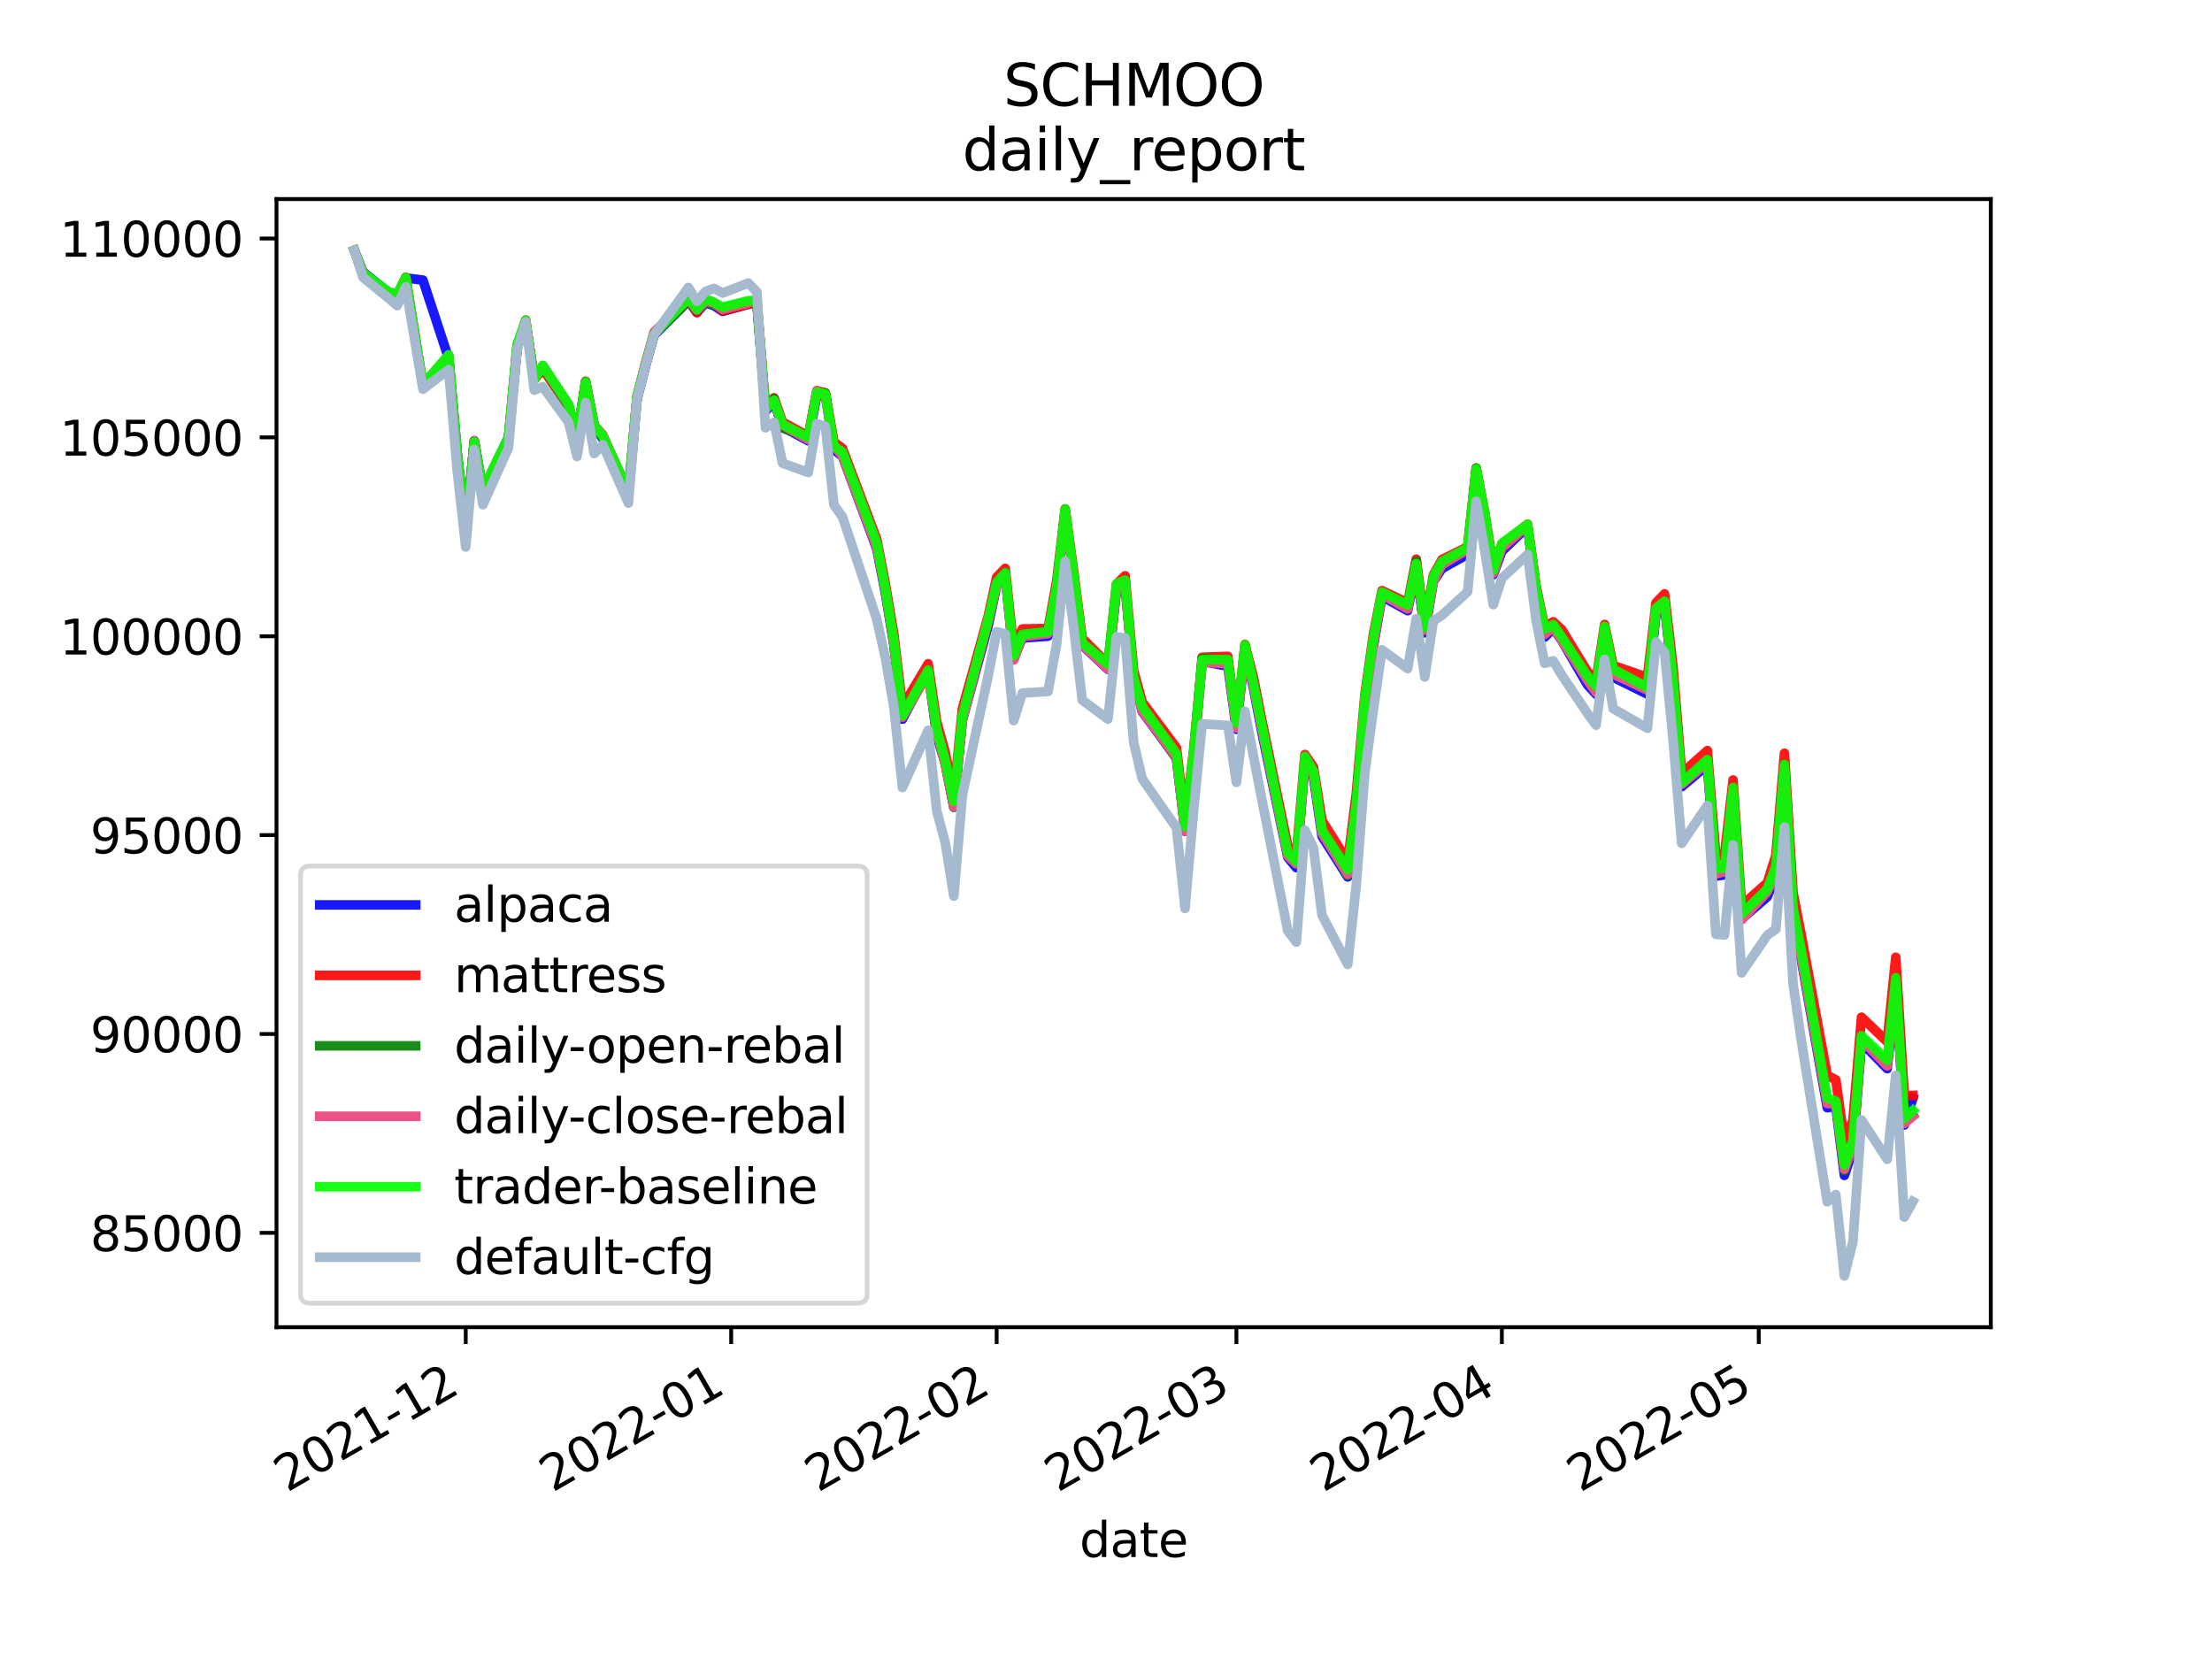 <?xml version="1.0" encoding="utf-8" standalone="no"?>
<!DOCTYPE svg PUBLIC "-//W3C//DTD SVG 1.1//EN"
  "http://www.w3.org/Graphics/SVG/1.1/DTD/svg11.dtd">
<svg height="345.6pt" version="1.1" viewBox="0 0 460.8 345.6" width="460.8pt" xmlns="http://www.w3.org/2000/svg" xmlns:xlink="http://www.w3.org/1999/xlink">
 <defs>
  <style type="text/css">*{stroke-linecap:butt;stroke-linejoin:round;}</style>
 </defs>
 <g id="figure_1">
  <g id="patch_1">
   <path d="M 0 345.6 
L 460.8 345.6 
L 460.8 0 
L 0 0 
z
" style="fill:#ffffff;"/>
  </g>
  <g id="axes_1">
   <g id="patch_2">
    <path d="M 57.6 276.48 
L 414.72 276.48 
L 414.72 41.472 
L 57.6 41.472 
z
" style="fill:#ffffff;"/>
   </g>
   <g id="matplotlib.axis_1">
    <g id="xtick_1">
     <g id="line2d_1">
      <defs>
       <path d="M 0 0 
L 0 3.5 
" id="m340cb4985e" style="stroke:#000000;stroke-width:0.8;"/>
      </defs>
      <g>
       <use style="stroke:#000000;stroke-width:0.8;" x="97.022" xlink:href="#m340cb4985e" y="276.48"/>
      </g>
     </g>
     <g id="text_1">
      <!-- 2021-12 -->
      <g transform="translate(59.798 310.952)rotate(-30)scale(0.1 -0.1)">
       <defs>
        <path d="M 1228 531 
L 3431 531 
L 3431 0 
L 469 0 
L 469 531 
Q 828 903 1448 1529 
Q 2069 2156 2228 2338 
Q 2531 2678 2651 2914 
Q 2772 3150 2772 3378 
Q 2772 3750 2511 3984 
Q 2250 4219 1831 4219 
Q 1534 4219 1204 4116 
Q 875 4013 500 3803 
L 500 4441 
Q 881 4594 1212 4672 
Q 1544 4750 1819 4750 
Q 2544 4750 2975 4387 
Q 3406 4025 3406 3419 
Q 3406 3131 3298 2873 
Q 3191 2616 2906 2266 
Q 2828 2175 2409 1742 
Q 1991 1309 1228 531 
z
" id="DejaVuSans-32" transform="scale(0.016)"/>
        <path d="M 2034 4250 
Q 1547 4250 1301 3770 
Q 1056 3291 1056 2328 
Q 1056 1369 1301 889 
Q 1547 409 2034 409 
Q 2525 409 2770 889 
Q 3016 1369 3016 2328 
Q 3016 3291 2770 3770 
Q 2525 4250 2034 4250 
z
M 2034 4750 
Q 2819 4750 3233 4129 
Q 3647 3509 3647 2328 
Q 3647 1150 3233 529 
Q 2819 -91 2034 -91 
Q 1250 -91 836 529 
Q 422 1150 422 2328 
Q 422 3509 836 4129 
Q 1250 4750 2034 4750 
z
" id="DejaVuSans-30" transform="scale(0.016)"/>
        <path d="M 794 531 
L 1825 531 
L 1825 4091 
L 703 3866 
L 703 4441 
L 1819 4666 
L 2450 4666 
L 2450 531 
L 3481 531 
L 3481 0 
L 794 0 
L 794 531 
z
" id="DejaVuSans-31" transform="scale(0.016)"/>
        <path d="M 313 2009 
L 1997 2009 
L 1997 1497 
L 313 1497 
L 313 2009 
z
" id="DejaVuSans-2d" transform="scale(0.016)"/>
       </defs>
       <use xlink:href="#DejaVuSans-32"/>
       <use x="63.623" xlink:href="#DejaVuSans-30"/>
       <use x="127.246" xlink:href="#DejaVuSans-32"/>
       <use x="190.869" xlink:href="#DejaVuSans-31"/>
       <use x="254.492" xlink:href="#DejaVuSans-2d"/>
       <use x="290.576" xlink:href="#DejaVuSans-31"/>
       <use x="354.199" xlink:href="#DejaVuSans-32"/>
      </g>
     </g>
    </g>
    <g id="xtick_2">
     <g id="line2d_2">
      <g>
       <use style="stroke:#000000;stroke-width:0.8;" x="152.321" xlink:href="#m340cb4985e" y="276.48"/>
      </g>
     </g>
     <g id="text_2">
      <!-- 2022-01 -->
      <g transform="translate(115.096 310.952)rotate(-30)scale(0.1 -0.1)">
       <use xlink:href="#DejaVuSans-32"/>
       <use x="63.623" xlink:href="#DejaVuSans-30"/>
       <use x="127.246" xlink:href="#DejaVuSans-32"/>
       <use x="190.869" xlink:href="#DejaVuSans-32"/>
       <use x="254.492" xlink:href="#DejaVuSans-2d"/>
       <use x="290.576" xlink:href="#DejaVuSans-30"/>
       <use x="354.199" xlink:href="#DejaVuSans-31"/>
      </g>
     </g>
    </g>
    <g id="xtick_3">
     <g id="line2d_3">
      <g>
       <use style="stroke:#000000;stroke-width:0.8;" x="207.619" xlink:href="#m340cb4985e" y="276.48"/>
      </g>
     </g>
     <g id="text_3">
      <!-- 2022-02 -->
      <g transform="translate(170.394 310.952)rotate(-30)scale(0.1 -0.1)">
       <use xlink:href="#DejaVuSans-32"/>
       <use x="63.623" xlink:href="#DejaVuSans-30"/>
       <use x="127.246" xlink:href="#DejaVuSans-32"/>
       <use x="190.869" xlink:href="#DejaVuSans-32"/>
       <use x="254.492" xlink:href="#DejaVuSans-2d"/>
       <use x="290.576" xlink:href="#DejaVuSans-30"/>
       <use x="354.199" xlink:href="#DejaVuSans-32"/>
      </g>
     </g>
    </g>
    <g id="xtick_4">
     <g id="line2d_4">
      <g>
       <use style="stroke:#000000;stroke-width:0.8;" x="257.566" xlink:href="#m340cb4985e" y="276.48"/>
      </g>
     </g>
     <g id="text_4">
      <!-- 2022-03 -->
      <g transform="translate(220.341 310.952)rotate(-30)scale(0.1 -0.1)">
       <defs>
        <path d="M 2597 2516 
Q 3050 2419 3304 2112 
Q 3559 1806 3559 1356 
Q 3559 666 3084 287 
Q 2609 -91 1734 -91 
Q 1441 -91 1130 -33 
Q 819 25 488 141 
L 488 750 
Q 750 597 1062 519 
Q 1375 441 1716 441 
Q 2309 441 2620 675 
Q 2931 909 2931 1356 
Q 2931 1769 2642 2001 
Q 2353 2234 1838 2234 
L 1294 2234 
L 1294 2753 
L 1863 2753 
Q 2328 2753 2575 2939 
Q 2822 3125 2822 3475 
Q 2822 3834 2567 4026 
Q 2313 4219 1838 4219 
Q 1578 4219 1281 4162 
Q 984 4106 628 3988 
L 628 4550 
Q 988 4650 1302 4700 
Q 1616 4750 1894 4750 
Q 2613 4750 3031 4423 
Q 3450 4097 3450 3541 
Q 3450 3153 3228 2886 
Q 3006 2619 2597 2516 
z
" id="DejaVuSans-33" transform="scale(0.016)"/>
       </defs>
       <use xlink:href="#DejaVuSans-32"/>
       <use x="63.623" xlink:href="#DejaVuSans-30"/>
       <use x="127.246" xlink:href="#DejaVuSans-32"/>
       <use x="190.869" xlink:href="#DejaVuSans-32"/>
       <use x="254.492" xlink:href="#DejaVuSans-2d"/>
       <use x="290.576" xlink:href="#DejaVuSans-30"/>
       <use x="354.199" xlink:href="#DejaVuSans-33"/>
      </g>
     </g>
    </g>
    <g id="xtick_5">
     <g id="line2d_5">
      <g>
       <use style="stroke:#000000;stroke-width:0.8;" x="312.864" xlink:href="#m340cb4985e" y="276.48"/>
      </g>
     </g>
     <g id="text_5">
      <!-- 2022-04 -->
      <g transform="translate(275.639 310.952)rotate(-30)scale(0.1 -0.1)">
       <defs>
        <path d="M 2419 4116 
L 825 1625 
L 2419 1625 
L 2419 4116 
z
M 2253 4666 
L 3047 4666 
L 3047 1625 
L 3713 1625 
L 3713 1100 
L 3047 1100 
L 3047 0 
L 2419 0 
L 2419 1100 
L 313 1100 
L 313 1709 
L 2253 4666 
z
" id="DejaVuSans-34" transform="scale(0.016)"/>
       </defs>
       <use xlink:href="#DejaVuSans-32"/>
       <use x="63.623" xlink:href="#DejaVuSans-30"/>
       <use x="127.246" xlink:href="#DejaVuSans-32"/>
       <use x="190.869" xlink:href="#DejaVuSans-32"/>
       <use x="254.492" xlink:href="#DejaVuSans-2d"/>
       <use x="290.576" xlink:href="#DejaVuSans-30"/>
       <use x="354.199" xlink:href="#DejaVuSans-34"/>
      </g>
     </g>
    </g>
    <g id="xtick_6">
     <g id="line2d_6">
      <g>
       <use style="stroke:#000000;stroke-width:0.8;" x="366.379" xlink:href="#m340cb4985e" y="276.48"/>
      </g>
     </g>
     <g id="text_6">
      <!-- 2022-05 -->
      <g transform="translate(329.154 310.952)rotate(-30)scale(0.1 -0.1)">
       <defs>
        <path d="M 691 4666 
L 3169 4666 
L 3169 4134 
L 1269 4134 
L 1269 2991 
Q 1406 3038 1543 3061 
Q 1681 3084 1819 3084 
Q 2600 3084 3056 2656 
Q 3513 2228 3513 1497 
Q 3513 744 3044 326 
Q 2575 -91 1722 -91 
Q 1428 -91 1123 -41 
Q 819 9 494 109 
L 494 744 
Q 775 591 1075 516 
Q 1375 441 1709 441 
Q 2250 441 2565 725 
Q 2881 1009 2881 1497 
Q 2881 1984 2565 2268 
Q 2250 2553 1709 2553 
Q 1456 2553 1204 2497 
Q 953 2441 691 2322 
L 691 4666 
z
" id="DejaVuSans-35" transform="scale(0.016)"/>
       </defs>
       <use xlink:href="#DejaVuSans-32"/>
       <use x="63.623" xlink:href="#DejaVuSans-30"/>
       <use x="127.246" xlink:href="#DejaVuSans-32"/>
       <use x="190.869" xlink:href="#DejaVuSans-32"/>
       <use x="254.492" xlink:href="#DejaVuSans-2d"/>
       <use x="290.576" xlink:href="#DejaVuSans-30"/>
       <use x="354.199" xlink:href="#DejaVuSans-35"/>
      </g>
     </g>
    </g>
    <g id="text_7">
     <!-- date -->
     <g transform="translate(224.885 324.351)scale(0.1 -0.1)">
      <defs>
       <path d="M 2906 2969 
L 2906 4863 
L 3481 4863 
L 3481 0 
L 2906 0 
L 2906 525 
Q 2725 213 2448 61 
Q 2172 -91 1784 -91 
Q 1150 -91 751 415 
Q 353 922 353 1747 
Q 353 2572 751 3078 
Q 1150 3584 1784 3584 
Q 2172 3584 2448 3432 
Q 2725 3281 2906 2969 
z
M 947 1747 
Q 947 1113 1208 752 
Q 1469 391 1925 391 
Q 2381 391 2643 752 
Q 2906 1113 2906 1747 
Q 2906 2381 2643 2742 
Q 2381 3103 1925 3103 
Q 1469 3103 1208 2742 
Q 947 2381 947 1747 
z
" id="DejaVuSans-64" transform="scale(0.016)"/>
       <path d="M 2194 1759 
Q 1497 1759 1228 1600 
Q 959 1441 959 1056 
Q 959 750 1161 570 
Q 1363 391 1709 391 
Q 2188 391 2477 730 
Q 2766 1069 2766 1631 
L 2766 1759 
L 2194 1759 
z
M 3341 1997 
L 3341 0 
L 2766 0 
L 2766 531 
Q 2569 213 2275 61 
Q 1981 -91 1556 -91 
Q 1019 -91 701 211 
Q 384 513 384 1019 
Q 384 1609 779 1909 
Q 1175 2209 1959 2209 
L 2766 2209 
L 2766 2266 
Q 2766 2663 2505 2880 
Q 2244 3097 1772 3097 
Q 1472 3097 1187 3025 
Q 903 2953 641 2809 
L 641 3341 
Q 956 3463 1253 3523 
Q 1550 3584 1831 3584 
Q 2591 3584 2966 3190 
Q 3341 2797 3341 1997 
z
" id="DejaVuSans-61" transform="scale(0.016)"/>
       <path d="M 1172 4494 
L 1172 3500 
L 2356 3500 
L 2356 3053 
L 1172 3053 
L 1172 1153 
Q 1172 725 1289 603 
Q 1406 481 1766 481 
L 2356 481 
L 2356 0 
L 1766 0 
Q 1100 0 847 248 
Q 594 497 594 1153 
L 594 3053 
L 172 3053 
L 172 3500 
L 594 3500 
L 594 4494 
L 1172 4494 
z
" id="DejaVuSans-74" transform="scale(0.016)"/>
       <path d="M 3597 1894 
L 3597 1613 
L 953 1613 
Q 991 1019 1311 708 
Q 1631 397 2203 397 
Q 2534 397 2845 478 
Q 3156 559 3463 722 
L 3463 178 
Q 3153 47 2828 -22 
Q 2503 -91 2169 -91 
Q 1331 -91 842 396 
Q 353 884 353 1716 
Q 353 2575 817 3079 
Q 1281 3584 2069 3584 
Q 2775 3584 3186 3129 
Q 3597 2675 3597 1894 
z
M 3022 2063 
Q 3016 2534 2758 2815 
Q 2500 3097 2075 3097 
Q 1594 3097 1305 2825 
Q 1016 2553 972 2059 
L 3022 2063 
z
" id="DejaVuSans-65" transform="scale(0.016)"/>
      </defs>
      <use xlink:href="#DejaVuSans-64"/>
      <use x="63.477" xlink:href="#DejaVuSans-61"/>
      <use x="124.756" xlink:href="#DejaVuSans-74"/>
      <use x="163.965" xlink:href="#DejaVuSans-65"/>
     </g>
    </g>
   </g>
   <g id="matplotlib.axis_2">
    <g id="ytick_1">
     <g id="line2d_7">
      <defs>
       <path d="M 0 0 
L -3.5 0 
" id="m6b76ee25be" style="stroke:#000000;stroke-width:0.8;"/>
      </defs>
      <g>
       <use style="stroke:#000000;stroke-width:0.8;" x="57.6" xlink:href="#m6b76ee25be" y="256.83"/>
      </g>
     </g>
     <g id="text_8">
      <!-- 85000 -->
      <g transform="translate(18.788 260.629)scale(0.1 -0.1)">
       <defs>
        <path d="M 2034 2216 
Q 1584 2216 1326 1975 
Q 1069 1734 1069 1313 
Q 1069 891 1326 650 
Q 1584 409 2034 409 
Q 2484 409 2743 651 
Q 3003 894 3003 1313 
Q 3003 1734 2745 1975 
Q 2488 2216 2034 2216 
z
M 1403 2484 
Q 997 2584 770 2862 
Q 544 3141 544 3541 
Q 544 4100 942 4425 
Q 1341 4750 2034 4750 
Q 2731 4750 3128 4425 
Q 3525 4100 3525 3541 
Q 3525 3141 3298 2862 
Q 3072 2584 2669 2484 
Q 3125 2378 3379 2068 
Q 3634 1759 3634 1313 
Q 3634 634 3220 271 
Q 2806 -91 2034 -91 
Q 1263 -91 848 271 
Q 434 634 434 1313 
Q 434 1759 690 2068 
Q 947 2378 1403 2484 
z
M 1172 3481 
Q 1172 3119 1398 2916 
Q 1625 2713 2034 2713 
Q 2441 2713 2670 2916 
Q 2900 3119 2900 3481 
Q 2900 3844 2670 4047 
Q 2441 4250 2034 4250 
Q 1625 4250 1398 4047 
Q 1172 3844 1172 3481 
z
" id="DejaVuSans-38" transform="scale(0.016)"/>
       </defs>
       <use xlink:href="#DejaVuSans-38"/>
       <use x="63.623" xlink:href="#DejaVuSans-35"/>
       <use x="127.246" xlink:href="#DejaVuSans-30"/>
       <use x="190.869" xlink:href="#DejaVuSans-30"/>
       <use x="254.492" xlink:href="#DejaVuSans-30"/>
      </g>
     </g>
    </g>
    <g id="ytick_2">
     <g id="line2d_8">
      <g>
       <use style="stroke:#000000;stroke-width:0.8;" x="57.6" xlink:href="#m6b76ee25be" y="215.401"/>
      </g>
     </g>
     <g id="text_9">
      <!-- 90000 -->
      <g transform="translate(18.788 219.2)scale(0.1 -0.1)">
       <defs>
        <path d="M 703 97 
L 703 672 
Q 941 559 1184 500 
Q 1428 441 1663 441 
Q 2288 441 2617 861 
Q 2947 1281 2994 2138 
Q 2813 1869 2534 1725 
Q 2256 1581 1919 1581 
Q 1219 1581 811 2004 
Q 403 2428 403 3163 
Q 403 3881 828 4315 
Q 1253 4750 1959 4750 
Q 2769 4750 3195 4129 
Q 3622 3509 3622 2328 
Q 3622 1225 3098 567 
Q 2575 -91 1691 -91 
Q 1453 -91 1209 -44 
Q 966 3 703 97 
z
M 1959 2075 
Q 2384 2075 2632 2365 
Q 2881 2656 2881 3163 
Q 2881 3666 2632 3958 
Q 2384 4250 1959 4250 
Q 1534 4250 1286 3958 
Q 1038 3666 1038 3163 
Q 1038 2656 1286 2365 
Q 1534 2075 1959 2075 
z
" id="DejaVuSans-39" transform="scale(0.016)"/>
       </defs>
       <use xlink:href="#DejaVuSans-39"/>
       <use x="63.623" xlink:href="#DejaVuSans-30"/>
       <use x="127.246" xlink:href="#DejaVuSans-30"/>
       <use x="190.869" xlink:href="#DejaVuSans-30"/>
       <use x="254.492" xlink:href="#DejaVuSans-30"/>
      </g>
     </g>
    </g>
    <g id="ytick_3">
     <g id="line2d_9">
      <g>
       <use style="stroke:#000000;stroke-width:0.8;" x="57.6" xlink:href="#m6b76ee25be" y="173.972"/>
      </g>
     </g>
     <g id="text_10">
      <!-- 95000 -->
      <g transform="translate(18.788 177.771)scale(0.1 -0.1)">
       <use xlink:href="#DejaVuSans-39"/>
       <use x="63.623" xlink:href="#DejaVuSans-35"/>
       <use x="127.246" xlink:href="#DejaVuSans-30"/>
       <use x="190.869" xlink:href="#DejaVuSans-30"/>
       <use x="254.492" xlink:href="#DejaVuSans-30"/>
      </g>
     </g>
    </g>
    <g id="ytick_4">
     <g id="line2d_10">
      <g>
       <use style="stroke:#000000;stroke-width:0.8;" x="57.6" xlink:href="#m6b76ee25be" y="132.542"/>
      </g>
     </g>
     <g id="text_11">
      <!-- 100000 -->
      <g transform="translate(12.425 136.342)scale(0.1 -0.1)">
       <use xlink:href="#DejaVuSans-31"/>
       <use x="63.623" xlink:href="#DejaVuSans-30"/>
       <use x="127.246" xlink:href="#DejaVuSans-30"/>
       <use x="190.869" xlink:href="#DejaVuSans-30"/>
       <use x="254.492" xlink:href="#DejaVuSans-30"/>
       <use x="318.115" xlink:href="#DejaVuSans-30"/>
      </g>
     </g>
    </g>
    <g id="ytick_5">
     <g id="line2d_11">
      <g>
       <use style="stroke:#000000;stroke-width:0.8;" x="57.6" xlink:href="#m6b76ee25be" y="91.113"/>
      </g>
     </g>
     <g id="text_12">
      <!-- 105000 -->
      <g transform="translate(12.425 94.912)scale(0.1 -0.1)">
       <use xlink:href="#DejaVuSans-31"/>
       <use x="63.623" xlink:href="#DejaVuSans-30"/>
       <use x="127.246" xlink:href="#DejaVuSans-35"/>
       <use x="190.869" xlink:href="#DejaVuSans-30"/>
       <use x="254.492" xlink:href="#DejaVuSans-30"/>
       <use x="318.115" xlink:href="#DejaVuSans-30"/>
      </g>
     </g>
    </g>
    <g id="ytick_6">
     <g id="line2d_12">
      <g>
       <use style="stroke:#000000;stroke-width:0.8;" x="57.6" xlink:href="#m6b76ee25be" y="49.684"/>
      </g>
     </g>
     <g id="text_13">
      <!-- 110000 -->
      <g transform="translate(12.425 53.483)scale(0.1 -0.1)">
       <use xlink:href="#DejaVuSans-31"/>
       <use x="63.623" xlink:href="#DejaVuSans-31"/>
       <use x="127.246" xlink:href="#DejaVuSans-30"/>
       <use x="190.869" xlink:href="#DejaVuSans-30"/>
       <use x="254.492" xlink:href="#DejaVuSans-30"/>
       <use x="318.115" xlink:href="#DejaVuSans-30"/>
      </g>
     </g>
    </g>
   </g>
   <g id="line2d_13">
    <path clip-path="url(#p389dc5d15d)" d="M 73.833 52.154 
L 75.617 56.633 
L 80.968 60.941 
L 82.752 61.615 
L 84.536 57.908 
L 88.103 58.35 
L 93.455 74.655 
L 95.239 94.181 
L 97.022 110.532 
L 98.806 91.808 
L 100.59 102.174 
L 105.941 91.107 
L 107.725 72.571 
L 109.509 66.927 
L 111.293 79.054 
L 113.077 76.229 
L 118.428 84.5 
L 120.212 90.942 
L 121.996 79.48 
L 123.78 88.519 
L 125.563 91.425 
L 130.915 103.236 
L 132.699 83.239 
L 134.482 76.215 
L 136.266 69.826 
L 143.402 62.678 
L 145.185 65.073 
L 146.969 63.103 
L 148.753 63.667 
L 150.537 64.871 
L 155.888 63.34 
L 157.672 63.095 
L 159.456 85.669 
L 161.24 83.697 
L 163.024 88.927 
L 168.375 91.828 
L 170.159 82.329 
L 171.943 82.326 
L 173.726 93.675 
L 175.51 95.094 
L 182.646 114.35 
L 184.429 123.482 
L 186.213 134.296 
L 187.997 149.819 
L 193.348 139.697 
L 195.132 153.2 
L 196.916 159.047 
L 198.7 168.131 
L 200.484 150.024 
L 205.835 130.428 
L 207.619 122.012 
L 209.403 119.812 
L 211.187 137.142 
L 212.97 132.911 
L 218.322 132.524 
L 220.106 122.797 
L 221.889 106.74 
L 223.673 120.096 
L 225.457 134.428 
L 230.809 139.429 
L 232.592 122.809 
L 234.376 121.922 
L 236.16 141.353 
L 237.944 148.229 
L 245.079 157.964 
L 246.863 173.195 
L 248.647 157.639 
L 250.431 137.766 
L 255.782 138.785 
L 257.566 151.933 
L 259.35 135.517 
L 261.133 143.424 
L 262.917 152.767 
L 268.269 178.583 
L 270.053 180.758 
L 271.836 158.823 
L 273.62 161.81 
L 275.404 174.221 
L 280.755 182.68 
L 282.539 168.751 
L 284.323 147.186 
L 286.107 134.622 
L 287.891 124.244 
L 293.242 127.211 
L 295.026 118.203 
L 296.81 131.822 
L 298.594 121.169 
L 300.377 118.447 
L 305.729 115.473 
L 307.513 98.4 
L 309.296 107.849 
L 311.08 119.72 
L 312.864 114.834 
L 318.216 109.714 
L 319.999 123.354 
L 321.783 132.737 
L 323.567 130.933 
L 325.351 133.45 
L 330.702 142.669 
L 332.486 144.609 
L 334.27 131.96 
L 336.054 141.077 
L 343.189 144.604 
L 344.973 127.858 
L 346.757 126.158 
L 348.54 142.492 
L 350.324 163.885 
L 355.676 159.384 
L 357.459 182.524 
L 359.243 182.244 
L 361.027 165.969 
L 362.811 191.429 
L 368.162 186.818 
L 369.946 182.354 
L 371.73 160.261 
L 373.514 189.88 
L 375.298 200.208 
L 380.649 230.754 
L 382.433 230.492 
L 384.217 244.859 
L 386.001 239.595 
L 387.784 217.144 
L 393.136 222.618 
L 394.92 205.489 
L 396.703 234.348 
L 398.487 228.783 
" style="fill:none;stroke:#0000ff;stroke-linecap:square;stroke-opacity:0.9;stroke-width:2;"/>
   </g>
   <g id="line2d_14">
    <path clip-path="url(#p389dc5d15d)" d="M 73.833 52.154 
L 75.617 57.44 
L 80.968 60.848 
L 82.752 61.496 
L 84.536 57.734 
L 88.103 80.411 
L 93.455 74.486 
L 95.239 94.634 
L 97.022 110.61 
L 98.806 91.843 
L 100.59 102.429 
L 105.941 91.615 
L 107.725 72.412 
L 109.509 66.677 
L 111.293 79.075 
L 113.077 76.855 
L 118.428 84.682 
L 120.212 91.535 
L 121.996 79.441 
L 123.78 88.71 
L 125.563 91.147 
L 130.915 102.619 
L 132.699 82.752 
L 134.482 75.863 
L 136.266 69.601 
L 143.402 62.38 
L 145.185 65.139 
L 146.969 62.546 
L 148.753 63.206 
L 150.537 64.743 
L 155.888 63.414 
L 157.672 62.819 
L 159.456 85.396 
L 161.24 82.859 
L 163.024 87.941 
L 168.375 90.849 
L 170.159 81.374 
L 171.943 81.852 
L 173.726 92.061 
L 175.51 93.426 
L 182.646 112.315 
L 184.429 121.571 
L 186.213 132.165 
L 187.997 147.241 
L 193.348 138.278 
L 195.132 150.33 
L 196.916 156.782 
L 198.7 165.812 
L 200.484 147.629 
L 205.835 128.47 
L 207.619 120.256 
L 209.403 118.401 
L 211.187 135.19 
L 212.97 131.023 
L 218.322 130.931 
L 220.106 121.182 
L 221.889 106.002 
L 223.673 119.027 
L 225.457 132.981 
L 230.809 138.331 
L 232.592 121.684 
L 234.376 119.942 
L 236.16 139.67 
L 237.944 146.238 
L 245.079 155.775 
L 246.863 170.862 
L 248.647 156.45 
L 250.431 136.924 
L 255.782 136.737 
L 257.566 151.012 
L 259.35 134.234 
L 261.133 141.198 
L 262.917 150.311 
L 268.269 176.189 
L 270.053 178.186 
L 271.836 157.187 
L 273.62 159.796 
L 275.404 170.92 
L 280.755 179.486 
L 282.539 165.325 
L 284.323 144.743 
L 286.107 132.117 
L 287.891 123.044 
L 293.242 125.584 
L 295.026 116.483 
L 296.81 130.333 
L 298.594 119.783 
L 300.377 116.573 
L 305.729 113.926 
L 307.513 97.493 
L 309.296 106.764 
L 311.08 117.942 
L 312.864 113.448 
L 318.216 109.209 
L 319.999 122.084 
L 321.783 130.603 
L 323.567 129.532 
L 325.351 131.163 
L 330.702 139.909 
L 332.486 141.818 
L 334.27 130.096 
L 336.054 138.631 
L 343.189 141.105 
L 344.973 125.588 
L 346.757 123.709 
L 348.54 139.104 
L 350.324 161.125 
L 355.676 156.361 
L 357.459 178.429 
L 359.243 178.176 
L 361.027 162.484 
L 362.811 188.65 
L 368.162 183.896 
L 369.946 178.167 
L 371.73 156.911 
L 373.514 185.893 
L 375.298 195.115 
L 380.649 223.996 
L 382.433 224.949 
L 384.217 237.595 
L 386.001 233.481 
L 387.784 211.899 
L 393.136 217.018 
L 394.92 199.42 
L 396.703 228.258 
L 398.487 228.199 
" style="fill:none;stroke:#ff0000;stroke-linecap:square;stroke-opacity:0.9;stroke-width:2;"/>
   </g>
   <g id="line2d_15">
    <path clip-path="url(#p389dc5d15d)" d="M 73.833 52.154 
L 75.617 57.287 
L 80.968 60.995 
L 82.752 61.222 
L 84.536 58.436 
L 88.103 80.118 
L 93.455 74.094 
L 95.239 94.825 
L 97.022 110.327 
L 98.806 91.987 
L 100.59 102.136 
L 105.941 91.413 
L 107.725 72.338 
L 109.509 67.17 
L 111.293 78.893 
L 113.077 76.399 
L 118.428 84.575 
L 120.212 91.283 
L 121.996 79.758 
L 123.78 89.033 
L 125.563 91.188 
L 130.915 102.445 
L 132.699 82.944 
L 134.482 75.823 
L 136.266 69.613 
L 143.402 62.681 
L 145.185 64.688 
L 146.969 62.898 
L 148.753 63.493 
L 150.537 64.165 
L 155.888 62.842 
L 157.672 62.841 
L 159.456 85.246 
L 161.24 83.058 
L 163.024 89.177 
L 168.375 91.081 
L 170.159 81.807 
L 171.943 81.874 
L 173.726 92.812 
L 175.51 94.665 
L 182.646 113.608 
L 184.429 122.97 
L 186.213 134.259 
L 187.997 149.164 
L 193.348 140.144 
L 195.132 152.644 
L 196.916 159.061 
L 198.7 168.173 
L 200.484 149.459 
L 205.835 129.78 
L 207.619 121.487 
L 209.403 119.294 
L 211.187 137.312 
L 212.97 132.155 
L 218.322 131.568 
L 220.106 122.42 
L 221.889 106.533 
L 223.673 120.245 
L 225.457 134.12 
L 230.809 138.66 
L 232.592 122.499 
L 234.376 121.603 
L 236.16 141.52 
L 237.944 147.716 
L 245.079 157.959 
L 246.863 172.6 
L 248.647 157.313 
L 250.431 137.183 
L 255.782 137.619 
L 257.566 151.031 
L 259.35 134.951 
L 261.133 142.453 
L 262.917 151.642 
L 268.269 178.034 
L 270.053 179.59 
L 271.836 158.541 
L 273.62 161.365 
L 275.404 173.177 
L 280.755 182.37 
L 282.539 167.379 
L 284.323 146.372 
L 286.107 133.655 
L 287.891 123.74 
L 293.242 126.217 
L 295.026 116.942 
L 296.81 131.449 
L 298.594 120.237 
L 300.377 117.478 
L 305.729 114.502 
L 307.513 97.516 
L 309.296 107.447 
L 311.08 118.559 
L 312.864 114.029 
L 318.216 109.483 
L 319.999 122.507 
L 321.783 132.077 
L 323.567 130.506 
L 325.351 132.689 
L 330.702 141.36 
L 332.486 143.803 
L 334.27 131.381 
L 336.054 140.237 
L 343.189 143.717 
L 344.973 127.367 
L 346.757 125.703 
L 348.54 141.961 
L 350.324 163.059 
L 355.676 158.419 
L 357.459 181.353 
L 359.243 181.522 
L 361.027 165.06 
L 362.811 191.001 
L 368.162 185.284 
L 369.946 181.379 
L 371.73 159.289 
L 373.514 189.328 
L 375.298 199.369 
L 380.649 229.706 
L 382.433 229.788 
L 384.217 243.813 
L 386.001 238.637 
L 387.784 216.324 
L 393.136 221.657 
L 394.92 204.062 
L 396.703 233.202 
L 398.487 232.198 
" style="fill:none;stroke:#008000;stroke-linecap:square;stroke-opacity:0.9;stroke-width:2;"/>
   </g>
   <g id="line2d_16">
    <path clip-path="url(#p389dc5d15d)" d="M 73.833 52.154 
L 75.617 56.767 
L 80.968 61.45 
L 82.752 61.504 
L 84.536 57.931 
L 88.103 80.22 
L 93.455 74.122 
L 95.239 94.633 
L 97.022 110.957 
L 98.806 91.873 
L 100.59 102.115 
L 105.941 91.383 
L 107.725 71.936 
L 109.509 67.27 
L 111.293 78.82 
L 113.077 76.276 
L 118.428 84.26 
L 120.212 91.44 
L 121.996 79.889 
L 123.78 88.555 
L 125.563 90.535 
L 130.915 102.498 
L 132.699 82.61 
L 134.482 75.529 
L 136.266 69.163 
L 143.402 62.321 
L 145.185 64.598 
L 146.969 62.72 
L 148.753 63.143 
L 150.537 64.437 
L 155.888 63.124 
L 157.672 62.397 
L 159.456 85.131 
L 161.24 83.456 
L 163.024 88.568 
L 168.375 91.587 
L 170.159 81.44 
L 171.943 82.515 
L 173.726 92.795 
L 175.51 95.055 
L 182.646 114.019 
L 184.429 122.827 
L 186.213 133.975 
L 187.997 149.399 
L 193.348 140.292 
L 195.132 152.337 
L 196.916 159.217 
L 198.7 168.031 
L 200.484 150.002 
L 205.835 129.468 
L 207.619 121.991 
L 209.403 119.789 
L 211.187 137.488 
L 212.97 132.61 
L 218.322 131.986 
L 220.106 123.09 
L 221.889 106.798 
L 223.673 119.79 
L 225.457 134.332 
L 230.809 139.337 
L 232.592 122.401 
L 234.376 121.547 
L 236.16 141.775 
L 237.944 148.101 
L 245.079 157.733 
L 246.863 173.145 
L 248.647 157.084 
L 250.431 137.985 
L 255.782 138.242 
L 257.566 151.621 
L 259.35 135.513 
L 261.133 142.96 
L 262.917 152.031 
L 268.269 178.281 
L 270.053 179.958 
L 271.836 159.128 
L 273.62 161.036 
L 275.404 173.597 
L 280.755 182.132 
L 282.539 168.196 
L 284.323 146.819 
L 286.107 134.166 
L 287.891 123.868 
L 293.242 126.841 
L 295.026 117.744 
L 296.81 131.242 
L 298.594 121.153 
L 300.377 117.65 
L 305.729 114.472 
L 307.513 98.141 
L 309.296 107.124 
L 311.08 119.404 
L 312.864 114.115 
L 318.216 109.463 
L 319.999 122.735 
L 321.783 132.112 
L 323.567 130.749 
L 325.351 133.397 
L 330.702 141.711 
L 332.486 144.225 
L 334.27 131.676 
L 336.054 140.406 
L 343.189 143.746 
L 344.973 127.105 
L 346.757 125.572 
L 348.54 142.303 
L 350.324 163.387 
L 355.676 158.827 
L 357.459 182.049 
L 359.243 181.577 
L 361.027 165.199 
L 362.811 191.601 
L 368.162 185.744 
L 369.946 181.877 
L 371.73 159.911 
L 373.514 189.811 
L 375.298 199.708 
L 380.649 229.872 
L 382.433 229.908 
L 384.217 243.567 
L 386.001 238.736 
L 387.784 216.522 
L 393.136 222.031 
L 394.92 204.803 
L 396.703 234.018 
L 398.487 232.524 
" style="fill:none;stroke:#ec5283;stroke-linecap:square;stroke-width:2;"/>
   </g>
   <g id="line2d_17">
    <path clip-path="url(#p389dc5d15d)" d="M 73.833 52.154 
L 75.617 56.847 
L 80.968 60.813 
L 82.752 61.227 
L 84.536 57.791 
L 88.103 80.195 
L 93.455 73.895 
L 95.239 94.414 
L 97.022 110.009 
L 98.806 92.007 
L 100.59 101.989 
L 105.941 90.932 
L 107.725 71.665 
L 109.509 66.695 
L 111.293 79.115 
L 113.077 76.113 
L 118.428 84.2 
L 120.212 90.793 
L 121.996 79.553 
L 123.78 88.605 
L 125.563 90.815 
L 130.915 102.309 
L 132.699 82.509 
L 134.482 75.817 
L 136.266 69.592 
L 143.402 62.079 
L 145.185 64.408 
L 146.969 62.166 
L 148.753 62.993 
L 150.537 63.985 
L 155.888 62.634 
L 157.672 62.588 
L 159.456 85.274 
L 161.24 83.364 
L 163.024 88.394 
L 168.375 91.114 
L 170.159 81.693 
L 171.943 82.064 
L 173.726 92.962 
L 175.51 94.146 
L 182.646 113.1 
L 184.429 122.602 
L 186.213 133.431 
L 187.997 149.047 
L 193.348 139.598 
L 195.132 151.875 
L 196.916 158.35 
L 198.7 166.895 
L 200.484 148.974 
L 205.835 129.072 
L 207.619 121.365 
L 209.403 119.341 
L 211.187 136.551 
L 212.97 132.148 
L 218.322 131.572 
L 220.106 122.306 
L 221.889 106.051 
L 223.673 119.82 
L 225.457 133.912 
L 230.809 138.383 
L 232.592 121.593 
L 234.376 120.844 
L 236.16 141.13 
L 237.944 147.171 
L 245.079 157.002 
L 246.863 172.183 
L 248.647 156.592 
L 250.431 137.417 
L 255.782 137.417 
L 257.566 150.59 
L 259.35 134.309 
L 261.133 142.387 
L 262.917 151.339 
L 268.269 177.603 
L 270.053 179.498 
L 271.836 157.572 
L 273.62 160.649 
L 275.404 172.896 
L 280.755 181.151 
L 282.539 167.485 
L 284.323 145.36 
L 286.107 132.786 
L 287.891 123.334 
L 293.242 126.026 
L 295.026 117.4 
L 296.81 130.665 
L 298.594 120.026 
L 300.377 116.966 
L 305.729 114.094 
L 307.513 97.634 
L 309.296 106.818 
L 311.08 118.75 
L 312.864 113.145 
L 318.216 109.234 
L 319.999 122.648 
L 321.783 131.014 
L 323.567 130.121 
L 325.351 132.701 
L 330.702 140.835 
L 332.486 142.983 
L 334.27 130.5 
L 336.054 139.392 
L 343.189 143.198 
L 344.973 126.7 
L 346.757 125.235 
L 348.54 141.49 
L 350.324 163.064 
L 355.676 158.253 
L 357.459 180.984 
L 359.243 180.728 
L 361.027 164.063 
L 362.811 190.398 
L 368.162 185.167 
L 369.946 180.449 
L 371.73 159.261 
L 373.514 189.091 
L 375.298 198.285 
L 380.649 228.717 
L 382.433 229.39 
L 384.217 242.635 
L 386.001 237.547 
L 387.784 215.773 
L 393.136 220.857 
L 394.92 203.689 
L 396.703 233.005 
L 398.487 231.339 
" style="fill:none;stroke:#00ff00;stroke-linecap:square;stroke-opacity:0.9;stroke-width:2;"/>
   </g>
   <g id="line2d_18">
    <path clip-path="url(#p389dc5d15d)" d="M 73.833 52.154 
L 75.617 57.768 
L 80.968 62.16 
L 82.752 63.663 
L 84.536 59.76 
L 88.103 81.057 
L 93.455 76.997 
L 95.239 97.99 
L 97.022 113.944 
L 98.806 93.624 
L 100.59 105.148 
L 105.941 93.254 
L 107.725 72.868 
L 109.509 67.042 
L 111.293 81.255 
L 113.077 80.563 
L 118.428 87.934 
L 120.212 95.097 
L 121.996 83.9 
L 123.78 94.488 
L 125.563 92.659 
L 130.915 104.817 
L 132.699 83.18 
L 134.482 76.126 
L 136.266 69.755 
L 143.402 59.891 
L 145.185 62.782 
L 146.969 60.696 
L 148.753 60.081 
L 150.537 61.051 
L 155.888 58.959 
L 157.672 60.813 
L 159.456 89.117 
L 161.24 87.976 
L 163.024 96.491 
L 168.375 98.426 
L 170.159 88.265 
L 171.943 88.795 
L 173.726 105.2 
L 175.51 107.685 
L 182.646 129.005 
L 184.429 137.017 
L 186.213 147.354 
L 187.997 164.059 
L 193.348 152.137 
L 195.132 168.869 
L 196.916 175.586 
L 198.7 186.676 
L 200.484 165.626 
L 205.835 140.858 
L 207.619 131.601 
L 209.403 132.051 
L 211.187 150.109 
L 212.97 144.379 
L 218.322 144.046 
L 220.106 134.288 
L 221.889 116.958 
L 223.673 130.737 
L 225.457 145.844 
L 230.809 149.809 
L 232.592 132.665 
L 234.376 132.907 
L 236.16 154.661 
L 237.944 162.222 
L 245.079 172.447 
L 246.863 189.257 
L 248.647 168.9 
L 250.431 150.81 
L 255.782 151.119 
L 257.566 162.986 
L 259.35 148.189 
L 261.133 157.585 
L 262.917 166.809 
L 268.269 193.924 
L 270.053 196.245 
L 271.836 172.952 
L 273.62 176.592 
L 275.404 190.646 
L 280.755 200.912 
L 282.539 184.319 
L 284.323 160.962 
L 286.107 147.822 
L 287.891 135.362 
L 293.242 139.285 
L 295.026 128.884 
L 296.81 141.021 
L 298.594 129.36 
L 300.377 128.177 
L 305.729 123.271 
L 307.513 104.428 
L 309.296 114.673 
L 311.08 125.956 
L 312.864 120.486 
L 318.216 115.499 
L 319.999 129.245 
L 321.783 138.189 
L 323.567 137.661 
L 325.351 140.633 
L 330.702 148.618 
L 332.486 151.066 
L 334.27 137.377 
L 336.054 147.628 
L 343.189 151.703 
L 344.973 133.749 
L 346.757 135.898 
L 348.54 154.254 
L 350.324 175.682 
L 355.676 167.806 
L 357.459 194.627 
L 359.243 194.775 
L 361.027 176.042 
L 362.811 202.657 
L 368.162 194.817 
L 369.946 193.566 
L 371.73 172.286 
L 373.514 204.834 
L 375.298 217.088 
L 380.649 250.357 
L 382.433 248.85 
L 384.217 265.798 
L 386.001 258.672 
L 387.784 233.301 
L 393.136 241.505 
L 394.92 224.027 
L 396.703 253.55 
L 398.487 250.323 
" style="fill:none;stroke:#a5b9cf;stroke-linecap:square;stroke-width:2;"/>
   </g>
   <g id="patch_3">
    <path d="M 57.6 276.48 
L 57.6 41.472 
" style="fill:none;stroke:#000000;stroke-linecap:square;stroke-linejoin:miter;stroke-width:0.8;"/>
   </g>
   <g id="patch_4">
    <path d="M 414.72 276.48 
L 414.72 41.472 
" style="fill:none;stroke:#000000;stroke-linecap:square;stroke-linejoin:miter;stroke-width:0.8;"/>
   </g>
   <g id="patch_5">
    <path d="M 57.6 276.48 
L 414.72 276.48 
" style="fill:none;stroke:#000000;stroke-linecap:square;stroke-linejoin:miter;stroke-width:0.8;"/>
   </g>
   <g id="patch_6">
    <path d="M 57.6 41.472 
L 414.72 41.472 
" style="fill:none;stroke:#000000;stroke-linecap:square;stroke-linejoin:miter;stroke-width:0.8;"/>
   </g>
   <g id="text_14">
    <!-- SCHMOO -->
    <g transform="translate(209.026 22.035)scale(0.12 -0.12)">
     <defs>
      <path d="M 3425 4513 
L 3425 3897 
Q 3066 4069 2747 4153 
Q 2428 4238 2131 4238 
Q 1616 4238 1336 4038 
Q 1056 3838 1056 3469 
Q 1056 3159 1242 3001 
Q 1428 2844 1947 2747 
L 2328 2669 
Q 3034 2534 3370 2195 
Q 3706 1856 3706 1288 
Q 3706 609 3251 259 
Q 2797 -91 1919 -91 
Q 1588 -91 1214 -16 
Q 841 59 441 206 
L 441 856 
Q 825 641 1194 531 
Q 1563 422 1919 422 
Q 2459 422 2753 634 
Q 3047 847 3047 1241 
Q 3047 1584 2836 1778 
Q 2625 1972 2144 2069 
L 1759 2144 
Q 1053 2284 737 2584 
Q 422 2884 422 3419 
Q 422 4038 858 4394 
Q 1294 4750 2059 4750 
Q 2388 4750 2728 4690 
Q 3069 4631 3425 4513 
z
" id="DejaVuSans-53" transform="scale(0.016)"/>
      <path d="M 4122 4306 
L 4122 3641 
Q 3803 3938 3442 4084 
Q 3081 4231 2675 4231 
Q 1875 4231 1450 3742 
Q 1025 3253 1025 2328 
Q 1025 1406 1450 917 
Q 1875 428 2675 428 
Q 3081 428 3442 575 
Q 3803 722 4122 1019 
L 4122 359 
Q 3791 134 3420 21 
Q 3050 -91 2638 -91 
Q 1578 -91 968 557 
Q 359 1206 359 2328 
Q 359 3453 968 4101 
Q 1578 4750 2638 4750 
Q 3056 4750 3426 4639 
Q 3797 4528 4122 4306 
z
" id="DejaVuSans-43" transform="scale(0.016)"/>
      <path d="M 628 4666 
L 1259 4666 
L 1259 2753 
L 3553 2753 
L 3553 4666 
L 4184 4666 
L 4184 0 
L 3553 0 
L 3553 2222 
L 1259 2222 
L 1259 0 
L 628 0 
L 628 4666 
z
" id="DejaVuSans-48" transform="scale(0.016)"/>
      <path d="M 628 4666 
L 1569 4666 
L 2759 1491 
L 3956 4666 
L 4897 4666 
L 4897 0 
L 4281 0 
L 4281 4097 
L 3078 897 
L 2444 897 
L 1241 4097 
L 1241 0 
L 628 0 
L 628 4666 
z
" id="DejaVuSans-4d" transform="scale(0.016)"/>
      <path d="M 2522 4238 
Q 1834 4238 1429 3725 
Q 1025 3213 1025 2328 
Q 1025 1447 1429 934 
Q 1834 422 2522 422 
Q 3209 422 3611 934 
Q 4013 1447 4013 2328 
Q 4013 3213 3611 3725 
Q 3209 4238 2522 4238 
z
M 2522 4750 
Q 3503 4750 4090 4092 
Q 4678 3434 4678 2328 
Q 4678 1225 4090 567 
Q 3503 -91 2522 -91 
Q 1538 -91 948 565 
Q 359 1222 359 2328 
Q 359 3434 948 4092 
Q 1538 4750 2522 4750 
z
" id="DejaVuSans-4f" transform="scale(0.016)"/>
     </defs>
     <use xlink:href="#DejaVuSans-53"/>
     <use x="63.477" xlink:href="#DejaVuSans-43"/>
     <use x="133.301" xlink:href="#DejaVuSans-48"/>
     <use x="208.496" xlink:href="#DejaVuSans-4d"/>
     <use x="294.775" xlink:href="#DejaVuSans-4f"/>
     <use x="373.486" xlink:href="#DejaVuSans-4f"/>
    </g>
    <!-- daily_report -->
    <g transform="translate(200.467 35.472)scale(0.12 -0.12)">
     <defs>
      <path d="M 603 3500 
L 1178 3500 
L 1178 0 
L 603 0 
L 603 3500 
z
M 603 4863 
L 1178 4863 
L 1178 4134 
L 603 4134 
L 603 4863 
z
" id="DejaVuSans-69" transform="scale(0.016)"/>
      <path d="M 603 4863 
L 1178 4863 
L 1178 0 
L 603 0 
L 603 4863 
z
" id="DejaVuSans-6c" transform="scale(0.016)"/>
      <path d="M 2059 -325 
Q 1816 -950 1584 -1140 
Q 1353 -1331 966 -1331 
L 506 -1331 
L 506 -850 
L 844 -850 
Q 1081 -850 1212 -737 
Q 1344 -625 1503 -206 
L 1606 56 
L 191 3500 
L 800 3500 
L 1894 763 
L 2988 3500 
L 3597 3500 
L 2059 -325 
z
" id="DejaVuSans-79" transform="scale(0.016)"/>
      <path d="M 3263 -1063 
L 3263 -1509 
L -63 -1509 
L -63 -1063 
L 3263 -1063 
z
" id="DejaVuSans-5f" transform="scale(0.016)"/>
      <path d="M 2631 2963 
Q 2534 3019 2420 3045 
Q 2306 3072 2169 3072 
Q 1681 3072 1420 2755 
Q 1159 2438 1159 1844 
L 1159 0 
L 581 0 
L 581 3500 
L 1159 3500 
L 1159 2956 
Q 1341 3275 1631 3429 
Q 1922 3584 2338 3584 
Q 2397 3584 2469 3576 
Q 2541 3569 2628 3553 
L 2631 2963 
z
" id="DejaVuSans-72" transform="scale(0.016)"/>
      <path d="M 1159 525 
L 1159 -1331 
L 581 -1331 
L 581 3500 
L 1159 3500 
L 1159 2969 
Q 1341 3281 1617 3432 
Q 1894 3584 2278 3584 
Q 2916 3584 3314 3078 
Q 3713 2572 3713 1747 
Q 3713 922 3314 415 
Q 2916 -91 2278 -91 
Q 1894 -91 1617 61 
Q 1341 213 1159 525 
z
M 3116 1747 
Q 3116 2381 2855 2742 
Q 2594 3103 2138 3103 
Q 1681 3103 1420 2742 
Q 1159 2381 1159 1747 
Q 1159 1113 1420 752 
Q 1681 391 2138 391 
Q 2594 391 2855 752 
Q 3116 1113 3116 1747 
z
" id="DejaVuSans-70" transform="scale(0.016)"/>
      <path d="M 1959 3097 
Q 1497 3097 1228 2736 
Q 959 2375 959 1747 
Q 959 1119 1226 758 
Q 1494 397 1959 397 
Q 2419 397 2687 759 
Q 2956 1122 2956 1747 
Q 2956 2369 2687 2733 
Q 2419 3097 1959 3097 
z
M 1959 3584 
Q 2709 3584 3137 3096 
Q 3566 2609 3566 1747 
Q 3566 888 3137 398 
Q 2709 -91 1959 -91 
Q 1206 -91 779 398 
Q 353 888 353 1747 
Q 353 2609 779 3096 
Q 1206 3584 1959 3584 
z
" id="DejaVuSans-6f" transform="scale(0.016)"/>
     </defs>
     <use xlink:href="#DejaVuSans-64"/>
     <use x="63.477" xlink:href="#DejaVuSans-61"/>
     <use x="124.756" xlink:href="#DejaVuSans-69"/>
     <use x="152.539" xlink:href="#DejaVuSans-6c"/>
     <use x="180.322" xlink:href="#DejaVuSans-79"/>
     <use x="239.502" xlink:href="#DejaVuSans-5f"/>
     <use x="289.502" xlink:href="#DejaVuSans-72"/>
     <use x="328.365" xlink:href="#DejaVuSans-65"/>
     <use x="389.889" xlink:href="#DejaVuSans-70"/>
     <use x="453.365" xlink:href="#DejaVuSans-6f"/>
     <use x="514.547" xlink:href="#DejaVuSans-72"/>
     <use x="555.66" xlink:href="#DejaVuSans-74"/>
    </g>
   </g>
   <g id="legend_1">
    <g id="patch_7">
     <path d="M 64.6 271.48 
L 178.644 271.48 
Q 180.644 271.48 180.644 269.48 
L 180.644 182.411 
Q 180.644 180.411 178.644 180.411 
L 64.6 180.411 
Q 62.6 180.411 62.6 182.411 
L 62.6 269.48 
Q 62.6 271.48 64.6 271.48 
z
" style="fill:#ffffff;opacity:0.8;stroke:#cccccc;stroke-linejoin:miter;"/>
    </g>
    <g id="line2d_19">
     <path d="M 66.6 188.51 
L 86.6 188.51 
" style="fill:none;stroke:#0000ff;stroke-linecap:square;stroke-opacity:0.9;stroke-width:2;"/>
    </g>
    <g id="line2d_20"/>
    <g id="text_15">
     <!-- alpaca -->
     <g transform="translate(94.6 192.01)scale(0.1 -0.1)">
      <defs>
       <path d="M 3122 3366 
L 3122 2828 
Q 2878 2963 2633 3030 
Q 2388 3097 2138 3097 
Q 1578 3097 1268 2742 
Q 959 2388 959 1747 
Q 959 1106 1268 751 
Q 1578 397 2138 397 
Q 2388 397 2633 464 
Q 2878 531 3122 666 
L 3122 134 
Q 2881 22 2623 -34 
Q 2366 -91 2075 -91 
Q 1284 -91 818 406 
Q 353 903 353 1747 
Q 353 2603 823 3093 
Q 1294 3584 2113 3584 
Q 2378 3584 2631 3529 
Q 2884 3475 3122 3366 
z
" id="DejaVuSans-63" transform="scale(0.016)"/>
      </defs>
      <use xlink:href="#DejaVuSans-61"/>
      <use x="61.279" xlink:href="#DejaVuSans-6c"/>
      <use x="89.062" xlink:href="#DejaVuSans-70"/>
      <use x="152.539" xlink:href="#DejaVuSans-61"/>
      <use x="213.818" xlink:href="#DejaVuSans-63"/>
      <use x="268.799" xlink:href="#DejaVuSans-61"/>
     </g>
    </g>
    <g id="line2d_21">
     <path d="M 66.6 203.188 
L 86.6 203.188 
" style="fill:none;stroke:#ff0000;stroke-linecap:square;stroke-opacity:0.9;stroke-width:2;"/>
    </g>
    <g id="line2d_22"/>
    <g id="text_16">
     <!-- mattress -->
     <g transform="translate(94.6 206.688)scale(0.1 -0.1)">
      <defs>
       <path d="M 3328 2828 
Q 3544 3216 3844 3400 
Q 4144 3584 4550 3584 
Q 5097 3584 5394 3201 
Q 5691 2819 5691 2113 
L 5691 0 
L 5113 0 
L 5113 2094 
Q 5113 2597 4934 2840 
Q 4756 3084 4391 3084 
Q 3944 3084 3684 2787 
Q 3425 2491 3425 1978 
L 3425 0 
L 2847 0 
L 2847 2094 
Q 2847 2600 2669 2842 
Q 2491 3084 2119 3084 
Q 1678 3084 1418 2786 
Q 1159 2488 1159 1978 
L 1159 0 
L 581 0 
L 581 3500 
L 1159 3500 
L 1159 2956 
Q 1356 3278 1631 3431 
Q 1906 3584 2284 3584 
Q 2666 3584 2933 3390 
Q 3200 3197 3328 2828 
z
" id="DejaVuSans-6d" transform="scale(0.016)"/>
       <path d="M 2834 3397 
L 2834 2853 
Q 2591 2978 2328 3040 
Q 2066 3103 1784 3103 
Q 1356 3103 1142 2972 
Q 928 2841 928 2578 
Q 928 2378 1081 2264 
Q 1234 2150 1697 2047 
L 1894 2003 
Q 2506 1872 2764 1633 
Q 3022 1394 3022 966 
Q 3022 478 2636 193 
Q 2250 -91 1575 -91 
Q 1294 -91 989 -36 
Q 684 19 347 128 
L 347 722 
Q 666 556 975 473 
Q 1284 391 1588 391 
Q 1994 391 2212 530 
Q 2431 669 2431 922 
Q 2431 1156 2273 1281 
Q 2116 1406 1581 1522 
L 1381 1569 
Q 847 1681 609 1914 
Q 372 2147 372 2553 
Q 372 3047 722 3315 
Q 1072 3584 1716 3584 
Q 2034 3584 2315 3537 
Q 2597 3491 2834 3397 
z
" id="DejaVuSans-73" transform="scale(0.016)"/>
      </defs>
      <use xlink:href="#DejaVuSans-6d"/>
      <use x="97.412" xlink:href="#DejaVuSans-61"/>
      <use x="158.691" xlink:href="#DejaVuSans-74"/>
      <use x="197.9" xlink:href="#DejaVuSans-74"/>
      <use x="237.109" xlink:href="#DejaVuSans-72"/>
      <use x="275.973" xlink:href="#DejaVuSans-65"/>
      <use x="337.496" xlink:href="#DejaVuSans-73"/>
      <use x="389.596" xlink:href="#DejaVuSans-73"/>
     </g>
    </g>
    <g id="line2d_23">
     <path d="M 66.6 217.866 
L 86.6 217.866 
" style="fill:none;stroke:#008000;stroke-linecap:square;stroke-opacity:0.9;stroke-width:2;"/>
    </g>
    <g id="line2d_24"/>
    <g id="text_17">
     <!-- daily-open-rebal -->
     <g transform="translate(94.6 221.366)scale(0.1 -0.1)">
      <defs>
       <path d="M 3513 2113 
L 3513 0 
L 2938 0 
L 2938 2094 
Q 2938 2591 2744 2837 
Q 2550 3084 2163 3084 
Q 1697 3084 1428 2787 
Q 1159 2491 1159 1978 
L 1159 0 
L 581 0 
L 581 3500 
L 1159 3500 
L 1159 2956 
Q 1366 3272 1645 3428 
Q 1925 3584 2291 3584 
Q 2894 3584 3203 3211 
Q 3513 2838 3513 2113 
z
" id="DejaVuSans-6e" transform="scale(0.016)"/>
       <path d="M 3116 1747 
Q 3116 2381 2855 2742 
Q 2594 3103 2138 3103 
Q 1681 3103 1420 2742 
Q 1159 2381 1159 1747 
Q 1159 1113 1420 752 
Q 1681 391 2138 391 
Q 2594 391 2855 752 
Q 3116 1113 3116 1747 
z
M 1159 2969 
Q 1341 3281 1617 3432 
Q 1894 3584 2278 3584 
Q 2916 3584 3314 3078 
Q 3713 2572 3713 1747 
Q 3713 922 3314 415 
Q 2916 -91 2278 -91 
Q 1894 -91 1617 61 
Q 1341 213 1159 525 
L 1159 0 
L 581 0 
L 581 4863 
L 1159 4863 
L 1159 2969 
z
" id="DejaVuSans-62" transform="scale(0.016)"/>
      </defs>
      <use xlink:href="#DejaVuSans-64"/>
      <use x="63.477" xlink:href="#DejaVuSans-61"/>
      <use x="124.756" xlink:href="#DejaVuSans-69"/>
      <use x="152.539" xlink:href="#DejaVuSans-6c"/>
      <use x="180.322" xlink:href="#DejaVuSans-79"/>
      <use x="237.752" xlink:href="#DejaVuSans-2d"/>
      <use x="275.711" xlink:href="#DejaVuSans-6f"/>
      <use x="336.893" xlink:href="#DejaVuSans-70"/>
      <use x="400.369" xlink:href="#DejaVuSans-65"/>
      <use x="461.893" xlink:href="#DejaVuSans-6e"/>
      <use x="525.271" xlink:href="#DejaVuSans-2d"/>
      <use x="561.355" xlink:href="#DejaVuSans-72"/>
      <use x="600.219" xlink:href="#DejaVuSans-65"/>
      <use x="661.742" xlink:href="#DejaVuSans-62"/>
      <use x="725.219" xlink:href="#DejaVuSans-61"/>
      <use x="786.498" xlink:href="#DejaVuSans-6c"/>
     </g>
    </g>
    <g id="line2d_25">
     <path d="M 66.6 232.544 
L 86.6 232.544 
" style="fill:none;stroke:#ec5283;stroke-linecap:square;stroke-width:2;"/>
    </g>
    <g id="line2d_26"/>
    <g id="text_18">
     <!-- daily-close-rebal -->
     <g transform="translate(94.6 236.044)scale(0.1 -0.1)">
      <use xlink:href="#DejaVuSans-64"/>
      <use x="63.477" xlink:href="#DejaVuSans-61"/>
      <use x="124.756" xlink:href="#DejaVuSans-69"/>
      <use x="152.539" xlink:href="#DejaVuSans-6c"/>
      <use x="180.322" xlink:href="#DejaVuSans-79"/>
      <use x="237.752" xlink:href="#DejaVuSans-2d"/>
      <use x="273.836" xlink:href="#DejaVuSans-63"/>
      <use x="328.816" xlink:href="#DejaVuSans-6c"/>
      <use x="356.6" xlink:href="#DejaVuSans-6f"/>
      <use x="417.781" xlink:href="#DejaVuSans-73"/>
      <use x="469.881" xlink:href="#DejaVuSans-65"/>
      <use x="531.404" xlink:href="#DejaVuSans-2d"/>
      <use x="567.488" xlink:href="#DejaVuSans-72"/>
      <use x="606.352" xlink:href="#DejaVuSans-65"/>
      <use x="667.875" xlink:href="#DejaVuSans-62"/>
      <use x="731.352" xlink:href="#DejaVuSans-61"/>
      <use x="792.631" xlink:href="#DejaVuSans-6c"/>
     </g>
    </g>
    <g id="line2d_27">
     <path d="M 66.6 247.222 
L 86.6 247.222 
" style="fill:none;stroke:#00ff00;stroke-linecap:square;stroke-opacity:0.9;stroke-width:2;"/>
    </g>
    <g id="line2d_28"/>
    <g id="text_19">
     <!-- trader-baseline -->
     <g transform="translate(94.6 250.722)scale(0.1 -0.1)">
      <use xlink:href="#DejaVuSans-74"/>
      <use x="39.209" xlink:href="#DejaVuSans-72"/>
      <use x="80.322" xlink:href="#DejaVuSans-61"/>
      <use x="141.602" xlink:href="#DejaVuSans-64"/>
      <use x="205.078" xlink:href="#DejaVuSans-65"/>
      <use x="266.602" xlink:href="#DejaVuSans-72"/>
      <use x="301.34" xlink:href="#DejaVuSans-2d"/>
      <use x="337.424" xlink:href="#DejaVuSans-62"/>
      <use x="400.9" xlink:href="#DejaVuSans-61"/>
      <use x="462.18" xlink:href="#DejaVuSans-73"/>
      <use x="514.279" xlink:href="#DejaVuSans-65"/>
      <use x="575.803" xlink:href="#DejaVuSans-6c"/>
      <use x="603.586" xlink:href="#DejaVuSans-69"/>
      <use x="631.369" xlink:href="#DejaVuSans-6e"/>
      <use x="694.748" xlink:href="#DejaVuSans-65"/>
     </g>
    </g>
    <g id="line2d_29">
     <path d="M 66.6 261.9 
L 86.6 261.9 
" style="fill:none;stroke:#a5b9cf;stroke-linecap:square;stroke-width:2;"/>
    </g>
    <g id="line2d_30"/>
    <g id="text_20">
     <!-- default-cfg -->
     <g transform="translate(94.6 265.4)scale(0.1 -0.1)">
      <defs>
       <path d="M 2375 4863 
L 2375 4384 
L 1825 4384 
Q 1516 4384 1395 4259 
Q 1275 4134 1275 3809 
L 1275 3500 
L 2222 3500 
L 2222 3053 
L 1275 3053 
L 1275 0 
L 697 0 
L 697 3053 
L 147 3053 
L 147 3500 
L 697 3500 
L 697 3744 
Q 697 4328 969 4595 
Q 1241 4863 1831 4863 
L 2375 4863 
z
" id="DejaVuSans-66" transform="scale(0.016)"/>
       <path d="M 544 1381 
L 544 3500 
L 1119 3500 
L 1119 1403 
Q 1119 906 1312 657 
Q 1506 409 1894 409 
Q 2359 409 2629 706 
Q 2900 1003 2900 1516 
L 2900 3500 
L 3475 3500 
L 3475 0 
L 2900 0 
L 2900 538 
Q 2691 219 2414 64 
Q 2138 -91 1772 -91 
Q 1169 -91 856 284 
Q 544 659 544 1381 
z
M 1991 3584 
L 1991 3584 
z
" id="DejaVuSans-75" transform="scale(0.016)"/>
       <path d="M 2906 1791 
Q 2906 2416 2648 2759 
Q 2391 3103 1925 3103 
Q 1463 3103 1205 2759 
Q 947 2416 947 1791 
Q 947 1169 1205 825 
Q 1463 481 1925 481 
Q 2391 481 2648 825 
Q 2906 1169 2906 1791 
z
M 3481 434 
Q 3481 -459 3084 -895 
Q 2688 -1331 1869 -1331 
Q 1566 -1331 1297 -1286 
Q 1028 -1241 775 -1147 
L 775 -588 
Q 1028 -725 1275 -790 
Q 1522 -856 1778 -856 
Q 2344 -856 2625 -561 
Q 2906 -266 2906 331 
L 2906 616 
Q 2728 306 2450 153 
Q 2172 0 1784 0 
Q 1141 0 747 490 
Q 353 981 353 1791 
Q 353 2603 747 3093 
Q 1141 3584 1784 3584 
Q 2172 3584 2450 3431 
Q 2728 3278 2906 2969 
L 2906 3500 
L 3481 3500 
L 3481 434 
z
" id="DejaVuSans-67" transform="scale(0.016)"/>
      </defs>
      <use xlink:href="#DejaVuSans-64"/>
      <use x="63.477" xlink:href="#DejaVuSans-65"/>
      <use x="125" xlink:href="#DejaVuSans-66"/>
      <use x="160.205" xlink:href="#DejaVuSans-61"/>
      <use x="221.484" xlink:href="#DejaVuSans-75"/>
      <use x="284.863" xlink:href="#DejaVuSans-6c"/>
      <use x="312.646" xlink:href="#DejaVuSans-74"/>
      <use x="351.855" xlink:href="#DejaVuSans-2d"/>
      <use x="387.939" xlink:href="#DejaVuSans-63"/>
      <use x="442.92" xlink:href="#DejaVuSans-66"/>
      <use x="478.125" xlink:href="#DejaVuSans-67"/>
     </g>
    </g>
   </g>
  </g>
 </g>
 <defs>
  <clipPath id="p389dc5d15d">
   <rect height="235.008" width="357.12" x="57.6" y="41.472"/>
  </clipPath>
 </defs>
</svg>
